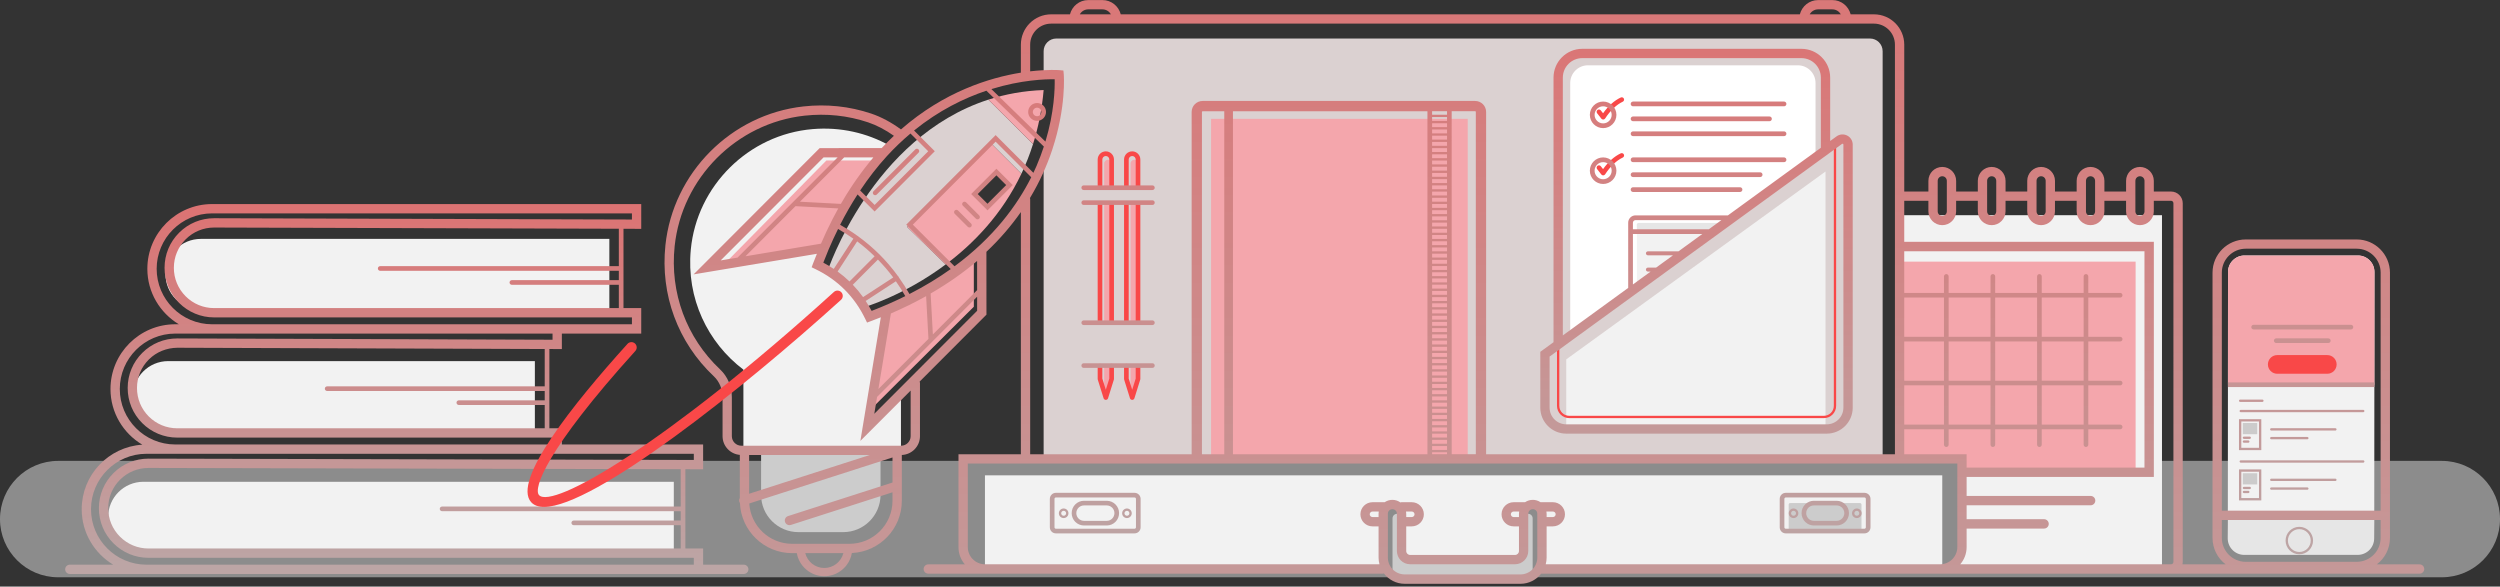 <svg height="126" viewBox="0 0 537 126" width="537" xmlns="http://www.w3.org/2000/svg" xmlns:xlink="http://www.w3.org/1999/xlink"><rect x="0" y="0" width="537" height="126" fill="#333333" stroke="none"/><linearGradient id="a"><stop offset="0" stop-color="#f84848"/><stop offset="1" stop-color="#bca5a5"/></linearGradient><linearGradient id="b" x1="50%" x2="50%" xlink:href="#a" y1="0%" y2="100%"/><linearGradient id="c" x1="50%" x2="50%" xlink:href="#a" y1="-53.404%" y2="100%"/><linearGradient id="d" x1="50%" x2="50%" xlink:href="#a" y1="-9.897%" y2="100%"/><g fill="none" fill-rule="evenodd" transform=""><path d="m0 111.5c0-6.904 5.6-12.5 12.5-12.5h512c6.903 0 12.5 5.595 12.5 12.5 0 6.904-5.6 12.5-12.5 12.5h-512c-6.903 0-12.5-5.595-12.5-12.5z" fill="#e6e6e6" fill-opacity=".5"/><path d="m130.891 66.48h-87.758c-4.188 0-7.583-3.395-7.583-7.583s3.395-7.583 7.583-7.583h87.758z" fill="#f2f2f2"/><path d="m114.889 92.73h-78.758c-4.188 0-7.583-3.395-7.583-7.583 0-4.188 3.395-7.583 7.583-7.583h78.758z" fill="#f2f2f2"/><path d="m144.734 118.65h-113.922c-4.188 0-7.583-3.395-7.583-7.583 0-4.188 3.395-7.583 7.583-7.583h113.922z" fill="#f2f2f2"/><path d="m408.029 46.23v52.333h13.399v18.866c0 2.309-1.872 4.181-4.181 4.181h-9.218v.598h56.364v-75.978z" fill="#f2f2f2"/><path d="m408.153 56.198v42.365h13.275v2.873h37.302v-45.238z" fill="#f4a6ac"/><path d="m211.567 102.099v20.109h86.257c-.443-.708-.71-1.538-.71-2.436v-9.432c0-1.089.882-1.971 1.971-1.971 1.088 0 1.971.882 1.971 1.971v8.024c0 1.015.823 1.837 1.838 1.837h22.539c1.015 0 1.838-.822 1.838-1.837v-8.024c0-1.089.882-1.971 1.971-1.971s1.971.882 1.971 1.971v9.432c0 .898-.267 1.728-.71 2.436h86.693v-20.109z" fill="#f2f2f2"/><path d="m399.541 108.063h-15.024c-.17 0-.308.138-.308.308v5.699h15.64v-5.699c0-.17-.138-.308-.308-.308" fill="#ccc"/><path d="m327.271 111.34v8.861h-26.215v-8.861c0-.536-.434-.971-.971-.971-.536 0-.971.435-.971.971v13.043h30.099v-13.043c0-.536-.435-.971-.971-.971s-.971.435-.971.971" fill="#ccc"/><path d="m401.669 8.275h-174.775c-1.503 0-2.722 1.218-2.722 2.721v5.05c2.098-.1 3.328.01 3.328.01s.756 8.175-3.328 18.5v64.008h180.218v-87.568c0-1.503-1.218-2.721-2.721-2.721" fill="#dbd1d1"/><g fill="#f4a6ac"><path d="m244.446 39.969h-1.604v-4.849c0-.443.359-.802.802-.802s.802.359.802.802z"/><path d="m238.779 39.969h-1.604v-4.849c0-.443.359-.802.802-.802s.802.359.802.802z"/><path d="m242.842 69.319h1.604v-25.914h-1.604z"/><path d="m237.175 69.319h1.604v-25.914h-1.604z"/><path d="m244.446 80.989-1.046 3.956-.558-.956v-5.383h1.604z"/><path d="m238.779 80.989-1.25 4.337-.354-1.337v-5.383h1.604z"/></g><path d="m336.429 92.146h55.687v-55.303l-55.687 40.352z" fill="#f2f2f2"/><path d="m260.141 98.563h55.125v-73.037h-55.125z" fill="#f4a6ac"/><path d="m509.992 111.313h-31.454l.039-52.888c0-1.957 1.587-3.544 3.545-3.544h24.365c1.958 0 3.545 1.587 3.545 3.544z" fill="#f2f2f2"/><path d="m478.557 110.637h31.454l-.039 5.008c0 1.958-1.587 3.544-3.545 3.544h-24.366c-1.957 0-3.544-1.586-3.544-3.544z" fill="#e6e6e6"/><path d="m481.76 93.268h3.091v-2.405h-3.091z" fill="#cccbcb"/><path d="m510.018 82.634.014-24.208c0-1.958-1.587-3.545-3.545-3.545h-24.365c-1.958 0-3.545 1.587-3.545 3.545l-.013 24.208z" fill="#f4a6ac"/><path d="m499.902 80.283h-10.751c-1.108 0-2.006-.898-2.006-2.005 0-1.108.898-2.006 2.006-2.006h10.751c1.108 0 2.005.898 2.005 2.006 0 1.107-.897 2.005-2.005 2.005" fill="#f94848"/><path d="m481.76 104.056h3.091v-2.405h-3.091z" fill="#cccbcb"/><path d="m386.171 14.027h-45.082c-2.102 0-3.806 1.704-3.806 3.806v54.394l52.694-38.219v-16.175c0-2.102-1.704-3.806-3.806-3.806" fill="#fff"/><path d="m344.365 25.678c-.153 0-.299-.07-.394-.191l-.908-1.16c-.17-.217-.132-.532.085-.702.218-.169.532-.133.702.085l.487.621c1.143-1.601 2.422-2.739 3.806-3.388.248-.118.548-.01.665.241.118.25.009.548-.241.665-1.353.634-2.662 1.88-3.783 3.601-.088.136-.236.22-.398.228z" fill="#f94848"/><path d="m344.365 37.675c-.153 0-.299-.07-.394-.191l-.908-1.161c-.17-.217-.132-.532.085-.702.218-.169.532-.133.702.085l.487.622c1.142-1.6 2.421-2.739 3.806-3.388.248-.117.548-.01.665.241.118.25.009.548-.241.665-1.354.635-2.663 1.88-3.783 3.601-.088.136-.235.22-.398.228z" fill="#f94848"/><path d="m368.153 49.654h-16.542v11.928z" fill="#f2f2f2"/><path d="m368.153 49.654 2.454-1.769h-18.645c-.215 0-.388.177-.383.392l.032 1.377z" fill="#e6e6e6"/><path d="m391.769 89.814h-54.694c-1.452 0-2.634-1.182-2.634-2.635v-12.99c0-.138.112-.25.25-.25s.25.112.25.25v12.99c0 1.177.957 2.135 2.134 2.135h54.694c1.177 0 2.135-.958 2.135-2.135v-56.076c0-.138.112-.25.25-.25.137 0 .25.112.25.25v56.076c0 1.453-1.182 2.635-2.635 2.635" fill="#f94848"/><path d="m241.945 69.667c-.276 0-.5-.224-.5-.5v-25.479c0-.276.224-.5.5-.5s.5.224.5.5v25.479c0 .276-.224.5-.5.5zm1.25 16.227c-.219 0-.412-.143-.478-.351l-1.25-4c-.014-.048-.022-.098-.022-.149v-2.748c0-.276.224-.5.5-.5s.5.224.5.5v2.672l.75 2.399.75-2.399v-2.651c0-.276.224-.5.5-.5s.5.224.5.5v2.727c0 .051-.008.101-.022.149l-1.25 4c-.066.208-.259.351-.478.351zm1.25-16.247c-.276 0-.5-.224-.5-.5v-25.396c0-.277.224-.5.5-.5s.5.223.5.5v25.396c0 .276-.224.5-.5.5zm0-29.178c-.276 0-.5-.224-.5-.5v-5.708c0-.413-.337-.75-.75-.75s-.75.337-.75.75v5.646c0 .277-.224.5-.5.5s-.5-.223-.5-.5v-5.646c0-.965.785-1.75 1.75-1.75s1.75.785 1.75 1.75v5.708c0 .276-.224.5-.5.5zm-8.166 29.178c-.276 0-.5-.224-.5-.5v-25.333c0-.276.224-.5.5-.5s.5.224.5.5v25.333c0 .276-.224.5-.5.5zm1.25 16.247c-.219 0-.412-.143-.478-.351l-1.25-4c-.014-.048-.022-.098-.022-.149v-2.747c0-.276.224-.5.5-.5s.5.224.5.5v2.671l.75 2.399.75-2.399v-2.671c0-.276.224-.5.5-.5s.5.224.5.5v2.747c0 .051-.008.101-.022.149l-1.25 4c-.066.208-.259.351-.478.351zm1.25-16.226c-.276 0-.5-.224-.5-.5v-25.417c0-.276.224-.5.5-.5s.5.224.5.5v25.417c0 .276-.224.5-.5.5zm0-29.355c-.276 0-.5-.224-.5-.5v-5.553c0-.413-.337-.75-.75-.75s-.75.337-.75.75v5.553c0 .276-.224.5-.5.5s-.5-.224-.5-.5v-5.553c0-.965.785-1.75 1.75-1.75s1.75.785 1.75 1.75v5.553c0 .276-.224.5-.5.5z" fill="#f94848"/><path d="m163.481 97.134v9.152c0 4.426 3.588 8.015 8.015 8.015h9.626c4.427 0 8.015-3.589 8.015-8.015v-9.152z" fill="#ccc"/><path d="m177.739 58.285c3.257 1.893 5.702 4.642 7.849 7.707 0 0 8.5-2.425 17.543-9.185l-8.268-8.061 17.964-17.992 6.572 6.562c.948-1.994 1.787-4.118 2.498-6.371l-9.602-9.54c-25.047 8.093-34.556 36.88-34.556 36.88" fill="#dbd1d1"/><path d="m212.295 21.405 9.602 9.54c1.117-3.534 1.913-7.392 2.276-11.605-4.298.153-8.25.893-11.878 2.065" fill="#f4a6ac"/><path d="m209.074 41.678 4.717-4.724 2.803 2.798-4.718 4.724zm3.753-10.924-17.964 17.992 8.268 8.061c5.941-4.442 12.112-10.749 16.268-19.491z" fill="#f4a6ac"/><path d="m187.973 83.081 2.491-16.461s-2.991 1.614-3.536.975c-3.167-5.382-7.749-8.627-11.334-10.701 5.667-15.465 15.478-25.629 15.478-25.629-4.822-2.694-10.499-4.041-16.521-3.533-13.729 1.157-24.869 12.17-26.168 25.886-.996 10.515 3.67 20.003 11.3 25.78v16.736h33.84v-11.5l-7.22 7.149z" fill="#f2f2f2"/><path d="m209.178 55.022v10.862l-22.25 22.166 3.917-21.666s7.5-3.303 18.333-11.362" fill="#f4a6ac"/><path d="m177.511 34.467h10.774l-11.235 18.759-22.168 4.199z" fill="#f4a6ac"/><path d="m506.222 120.68h-23.835c-2.833 0-5.138-2.306-5.138-5.139v-3.848h34.112v3.848c0 2.833-2.306 5.139-5.139 5.139zm-28.973-62.12c0-2.833 2.305-5.139 5.138-5.139h23.835c2.833 0 5.139 2.306 5.139 5.139v51.133h-34.112zm-10.398 62.136c0 .282-.23.512-.512.512h-3.946-41.33c.849-.994 1.366-2.28 1.366-3.687v-3.984h16.636c.555 0 1.007-.451 1.007-1.006 0-.556-.452-1.007-1.007-1.007h-16.636v-2.987h26.636c.555 0 1.007-.451 1.007-1.006 0-.556-.452-1.007-1.007-1.007h-26.636v-4.08h40.216v-50.498h-53.615v-8.817h5.187v2.257c0 1.643 1.337 2.979 2.98 2.979 1.642 0 2.979-1.336 2.979-2.979v-2.257h4.657v2.257c0 1.643 1.336 2.979 2.979 2.979 1.642 0 2.979-1.336 2.979-2.979v-2.257h4.658v2.257c0 1.643 1.336 2.979 2.979 2.979s2.98-1.336 2.98-2.979v-2.257h4.657v2.257c0 1.643 1.336 2.979 2.978 2.979 1.643 0 2.98-1.336 2.98-2.979v-2.257h4.657v2.257c0 1.643 1.337 2.979 2.979 2.979 1.643 0 2.979-1.336 2.979-2.979v-2.257h3.701c.282 0 .512.231.512.513zm-46.422-3.175c0 2.033-1.654 3.687-3.687 3.687h-27.457-57.265c.122-.459.193-.939.193-1.436v-6.708h1.348c1.431 0 2.594-1.163 2.594-2.594s-1.163-2.594-2.594-2.594h-2.659c-.474-.32-1.046-.508-1.659-.508-.615 0-1.186.188-1.66.508h-2.46c-1.43 0-2.593 1.163-2.593 2.594s1.163 2.594 2.593 2.594h1.148v5.3c0 .462-.376.837-.838.837h-22.539c-.462 0-.838-.375-.838-.837v-5.3h1.192c1.431 0 2.594-1.163 2.594-2.594s-1.163-2.594-2.594-2.594h-2.228c-.079 0-.148.028-.221.045-.486-.345-1.075-.553-1.714-.553-.614 0-1.185.188-1.659.508h-2.615c-1.431 0-2.594 1.163-2.594 2.594s1.163 2.594 2.594 2.594h1.303v6.708c0 .497.071.977.193 1.436h-83.758-.981c-2.033 0-3.688-1.654-3.688-3.687v-17.957h11.4 189.75 11.399zm-88.263-7.645h1.395c.327 0 .594.267.594.594s-.267.594-.594.594h-1.348v-.724c0-.159-.023-.312-.047-.464zm-5.895 1.188h-1.148c-.327 0-.593-.267-.593-.594s.266-.594.593-.594h1.195c-.024.152-.047.305-.047.464zm-24.262-1.188h1.239c.328 0 .594.267.594.594s-.266.594-.594.594h-1.192v-.724c0-.159-.023-.312-.047-.464zm24.593 13.507h-24.877c-1.991 0-3.611-1.62-3.611-3.611v-9.432c0-.536.435-.972.971-.972.535 0 .971.436.971.972v8.024c0 1.564 1.273 2.837 2.838 2.837h22.539c1.564 0 2.838-1.273 2.838-2.837v-8.024c0-.536.435-.972.972-.972.535 0 .97.436.97.972v1.709c0 .005-.003.01-.003.015s.003.009.003.014v7.694c0 1.991-1.62 3.611-3.611 3.611zm-30.488-12.319h-1.303c-.327 0-.594-.267-.594-.594s.267-.594.594-.594h1.349c-.023.152-.046.305-.046.464zm15.707-87.176h5.044c.078 0 .142.064.142.143v73.533h-5.186zm-4.207 73.676h3.207v-.417h-3.207zm0-72.917h3.207v-.759h-3.207zm0 72h3.207v-.833h-3.207zm0-70.667h3.207v-.833h-3.207zm0 69.334h3.207v-.834h-3.207zm0-68h3.207v-.834h-3.207zm0 66.666h3.207v-.833h-3.207zm0-65.333h3.207v-.833h-3.207zm0 1.333h3.207v-.833h-3.207zm0 1.334h3.207v-.834h-3.207zm0 1.333h3.207v-.833h-3.207zm0 1.333h3.207v-.833h-3.207zm0 1.334h3.207v-.834h-3.207zm0 1.333h3.207v-.833h-3.207zm0 1.333h3.207v-.833h-3.207zm0 1.334h3.207v-.834h-3.207zm0 1.333h3.207v-.833h-3.207zm0 1.333h3.207v-.833h-3.207zm0 1.334h3.207v-.834h-3.207zm0 1.333h3.207v-.833h-3.207zm0 1.333h3.207v-.833h-3.207zm0 1.334h3.207v-.834h-3.207zm0 1.333h3.207v-.833h-3.207zm0 1.333h3.207v-.833h-3.207zm0 1.334h3.207v-.834h-3.207zm0 1.333h3.207v-.833h-3.207zm0 1.333h3.207v-.833h-3.207zm0 1.334h3.207v-.834h-3.207zm0 1.333h3.207v-.833h-3.207zm0 1.333h3.207v-.833h-3.207zm0 1.334h3.207v-.834h-3.207zm0 1.333h3.207v-.833h-3.207zm0 1.333h3.207v-.833h-3.207zm0 1.334h3.207v-.834h-3.207zm0 1.333h3.207v-.833h-3.207zm0 1.333h3.207v-.833h-3.207zm0 1.334h3.207v-.834h-3.207zm0 1.333h3.207v-.833h-3.207zm0 1.333h3.207v-.833h-3.207zm0 1.334h3.207v-.834h-3.207zm0 1.333h3.207v-.833h-3.207zm0 1.333h3.207v-.833h-3.207zm0 1.334h3.207v-.834h-3.207zm0 1.333h3.207v-.833h-3.207zm0 1.333h3.207v-.833h-3.207zm0 1.334h3.207v-.834h-3.207zm0 1.333h3.207v-.833h-3.207zm0 1.333h3.207v-.833h-3.207zm0 1.334h3.207v-.834h-3.207zm0 1.333h3.207v-.833h-3.207zm0 1.333h3.207v-.833h-3.207zm0 1.334h3.207v-.834h-3.207zm0 1.333h3.207v-.833h-3.207zm0 1.333h3.207v-.833h-3.207zm0 2.667h3.207v-.833h-3.207zm0-1.333h3.207v-.834h-3.207zm-42.777 6.25h41.776v-73.676h-41.776zm-6.661 0v-73.533c0-.079.065-.143.143-.143h4.653v73.676zm-32.201-65.278c.025-.049.041-.099.049-.152 3.026-9.112 2.487-16.013 2.472-16.171l-.077-.827-.828-.076c-.071-.007-2.489-.197-6.311.252v-5.736c0-2.488 2.024-4.512 4.512-4.512h3.894 11.187 145.594 11.188 4.862c2.488 0 4.513 2.024 4.513 4.512v87.988h-87.812v-73.533c0-1.298-1.056-2.354-2.353-2.354h-58.546c-1.298 0-2.354 1.056-2.354 2.354v73.533h-34.685v-54.814c0-.079-.028-.148-.045-.222 2.14-3.553 3.663-7.032 4.74-10.242zm-20.941 24.899-8.96-8.946 17.788-17.814 7.648 7.637c-2.991 5.958-8.024 12.888-16.476 19.123zm-17.236 31.684.6-3.623 21.488-21.521.002 3.022zm7.809 4.808c0 1.132-.921 2.053-2.053 2.053h-34.301c-1.132 0-2.052-.921-2.052-2.053v-8.393c0-2.266-.913-4.425-2.504-5.924-7.273-6.852-10.837-16.514-9.78-26.51 1.548-14.621 13.274-26.403 27.881-28.015 4.689-.517 9.295-.035 13.684 1.438 1.858.623 3.711 1.605 5.527 2.885-.881.828-1.754 1.708-2.619 2.636l-13.326.009-27.08 27.122 26.484-4.42c-.272.681-.556 1.354-.811 2.041l-.318.854.821.395c4.773 2.305 8.367 5.894 10.681 10.665l.398.82.852-.32c.715-.268 1.417-.541 2.109-.819l-4.392 26.555 10.799-10.815zm-13.145 23.124h-12.305c-4.902 0-8.914-3.836-9.217-8.663l30.767-9.884v5.382l-22.438 7.208c-.526.169-.816.732-.647 1.258.137.425.53.694.953.694.101 0 .204-.015.305-.048l21.827-7.012v1.819c0 5.099-4.147 9.246-9.245 9.246zm-5.401 5.191c-1.975 0-3.624-1.362-4.096-3.191h8.193c-.472 1.829-2.122 3.191-4.097 3.191zm-16.151-24.262h25.892l-25.892 8.317zm63.647-67.325-11.606-11.279c6.462-2 11.625-2.141 13.593-2.111.047 1.957-.071 7.044-1.987 13.39zm-32.121 30.006c.72 1.019 1.394 2.081 2.025 3.183-2.249 1.116-4.653 2.18-7.234 3.176-.393-.744-.826-1.449-1.278-2.137zm-3.862-4.663c1.175 1.205 2.279 2.479 3.293 3.841l-6.479 4.216c-.676-.943-1.416-1.825-2.21-2.652zm-4.451-3.911c1.324.989 2.568 2.062 3.744 3.205l-5.396 5.404c-.798-.764-1.644-1.479-2.549-2.133zm-6.151 1.779c.645-1.529 1.334-3.002 2.045-4.445 1.14.649 2.236 1.344 3.287 2.088l-4.212 6.494c-.721-.478-1.461-.935-2.244-1.346.36-.941.737-1.876 1.124-2.791zm-7.098-9.345 9.184.486c-.288.517-.564 1.049-.843 1.578-.132.25-.269.493-.399.746-.454.884-.896 1.784-1.325 2.7-.111.237-.215.482-.324.722-.277.605-.555 1.208-.821 1.827l-16.222 2.707zm-.512-.902c-.013.01-.022.022-.034.033l-11.9 11.918-3.624.605 22.09-22.122 3.022-.002zm16.996-9.278c-.238.284-.471.576-.706.866-.345.427-.689.857-1.026 1.297-.238.311-.473.628-.707.945-.324.439-.644.883-.96 1.334-.23.328-.458.658-.684.993-.312.463-.618.935-.922 1.41-.215.336-.431.671-.642 1.013-.311.505-.614 1.021-.915 1.538-.059.101-.12.198-.178.299l-8.794-.466 9.506-9.52 6.269-.005c-.082.096-.16.199-.241.296zm3.147-.568c1.658-1.812 3.354-3.417 5.061-4.855l3.815 3.809-11.513 11.529-3.105-3.101c1.78-2.668 3.691-5.14 5.742-7.382zm8.925 39.259-10.752 10.768 2.684-16.226c2.648-1.142 5.173-2.385 7.567-3.724zm.949-.951-.48-8.796c3.647-2.11 6.99-4.442 9.981-6.993l.005 6.269zm22.302-36.275c-.219.509-.457 1.029-.708 1.556l-8.113-8.101-19.2 19.23 9.557 9.542c-2.622 1.871-5.568 3.672-8.862 5.359-.704-1.234-1.459-2.421-2.271-3.555-.013-.053-.03-.106-.061-.154-.039-.06-.088-.107-.144-.144-1.194-1.634-2.493-3.167-3.909-4.584-.01-.011-.014-.025-.024-.036-.011-.01-.025-.014-.036-.024-1.418-1.412-2.951-2.708-4.584-3.898-.021-.018-.034-.04-.057-.055-.018-.012-.038-.013-.057-.022-1.192-.862-2.448-1.657-3.753-2.399 1.163-2.287 2.416-4.455 3.744-6.511l3.666 3.66 12.926-12.945-4.456-4.449c5.33-4.315 10.746-6.949 15.535-8.553l12.346 11.999c-.433 1.32-.935 2.683-1.539 4.084zm11.067-33.556h3.062c.775 0 1.452.43 1.805 1.064h-6.67c.352-.634 1.029-1.064 1.803-1.064zm156.782 0h3.061c.776 0 1.452.43 1.805 1.064h-6.67c.352-.634 1.029-1.064 1.804-1.064zm48.035 89.193h9v-8.431h-9zm0-18.86h9v-8.43h-9zm0 9.429h9v-8.43h-9zm-10 9.431h9v-8.431h-9zm0-18.86h9v-8.43h-9zm0 9.429h9v-8.43h-9zm-10 9.431h9v-8.431h-9zm0-18.86h9v-8.43h-9zm0 9.429h9v-8.43h-9zm-9.535 10.431h8.535v3.306c0 .277.223.5.5.5.276 0 .5-.223.5-.5v-3.306h9v3.306c0 .277.223.5.5.5.276 0 .5-.223.5-.5v-3.306h9v3.306c0 .277.223.5.5.5.276 0 .5-.223.5-.5v-3.306h9v3.306c0 .277.223.5.5.5.276 0 .5-.223.5-.5v-3.306h6.846c.277 0 .5-.224.5-.5 0-.277-.223-.5-.5-.5h-6.846v-8.431h6.846c.277 0 .5-.224.5-.5s-.223-.5-.5-.5h-6.846v-8.43h6.846c.277 0 .5-.223.5-.5 0-.276-.223-.5-.5-.5h-6.846v-8.429h6.846c.277 0 .5-.224.5-.5 0-.277-.223-.5-.5-.5h-6.846v-3.541c0-.277-.224-.5-.5-.5-.277 0-.5.223-.5.5v3.541h-9v-3.541c0-.277-.224-.5-.5-.5-.277 0-.5.223-.5.5v3.541h-9v-3.541c0-.277-.224-.5-.5-.5-.277 0-.5.223-.5.5v3.541h-9v-3.541c0-.277-.224-.5-.5-.5-.277 0-.5.223-.5.5v3.541h-8.535v-8.944h51.601v46.471h-38.202v-2.866h-13.399zm0-1h8.535v-8.431h-8.535zm0-9.431h8.535v-8.43h-8.535zm0-9.429h8.535v-8.43h-8.535zm7.187-33.51c0-.54.44-.98.98-.98s.979.44.979.98v6.563c0 .54-.439.979-.979.979s-.98-.439-.98-.979zm10.616 0c0-.54.439-.98.979-.98s.979.44.979.98v6.563c0 .54-.439.979-.979.979s-.979-.439-.979-.979zm10.616 0c0-.54.439-.98.979-.98s.98.44.98.98v6.563c0 .54-.44.979-.98.979s-.979-.439-.979-.979zm10.616 0c0-.54.438-.98.978-.98s.98.44.98.98v6.563c0 .54-.44.979-.98.979s-.978-.439-.978-.979zm10.615 0c0-.54.439-.98.979-.98.541 0 .979.44.979.98v6.563c0 .54-.438.979-.979.979-.54 0-.979-.439-.979-.979zm61.044 82.385h-9.178c1.707-1.305 2.815-3.356 2.815-5.667v-56.981c0-3.937-3.202-7.139-7.139-7.139h-23.835c-3.936 0-7.138 3.202-7.138 7.139v56.981c0 2.311 1.108 4.362 2.815 5.667h-9.266c.034-.165.053-.337.053-.512v-77.054c0-1.386-1.127-2.513-2.512-2.513h-3.701v-2.306c0-1.643-1.336-2.98-2.979-2.98-1.642 0-2.979 1.337-2.979 2.98v2.306h-4.657v-2.306c0-1.643-1.337-2.98-2.98-2.98-1.642 0-2.978 1.337-2.978 2.98v2.306h-4.657v-2.306c0-1.643-1.337-2.98-2.98-2.98s-2.979 1.337-2.979 2.98v2.306h-4.658v-2.306c0-1.643-1.337-2.98-2.979-2.98-1.643 0-2.979 1.337-2.979 2.98v2.306h-4.657v-2.306c0-1.643-1.337-2.98-2.979-2.98-1.643 0-2.98 1.337-2.98 2.98v2.306h-5.187v-31.553c0-3.59-2.922-6.512-6.513-6.512h-5.002c-.449-1.756-2.031-3.064-3.924-3.064h-3.061c-1.893 0-3.475 1.308-3.924 3.064h-145.872c-.449-1.756-2.031-3.064-3.924-3.064h-3.062c-1.893 0-3.474 1.308-3.923 3.064h-4.033c-3.591 0-6.512 2.922-6.512 6.512v6.016c-6.687 1.072-16.461 4.071-25.755 12.192-2.088-1.522-4.239-2.679-6.407-3.408-4.667-1.564-9.562-2.077-14.539-1.529-15.535 1.714-28.005 14.243-29.65 29.792-1.124 10.623 2.665 20.893 10.397 28.176 1.191 1.123 1.875 2.752 1.875 4.469v8.393c0 2.117 1.638 3.841 3.709 4.018v9.264c-.142.239-.194.529-.102.814.029.091.075.171.126.247.246 5.984 5.178 10.781 11.223 10.781h.994c.5 2.812 2.957 4.955 5.91 4.955 2.963 0 5.425-2.157 5.914-4.981 5.962-.271 10.732-5.192 10.732-11.22v-9.841c2.162-.082 3.9-1.855 3.9-4.037v-11.368c0-.127-.03-.247-.072-.359l14.061-14.083.292-.293-.01-13.5c2.959-2.792 5.396-5.671 7.402-8.54v52.03h-13.4v19.957c0 1.407.517 2.693 1.366 3.687h-7.853c-.553 0-1 .448-1 1 0 .553.447 1 1 1h97.633c.084 0 .159-.028.237-.048 1.026 1.348 2.642 2.223 4.462 2.223h24.877c1.799 0 3.398-.854 4.426-2.175h188.696c.553 0 1-.447 1-1 0-.552-.447-1-1-1z" fill="url(#b)"/><path d="m19.549 109.383c0-6.567 5.343-11.91 11.909-11.91h6.182 83.047 28.343v1.322l-117.096-.281h-.04c-2.834 0-5.5 1.099-7.51 3.098-2.021 2.009-3.136 4.685-3.141 7.534-.005 2.848 1.101 5.527 3.113 7.544 2.013 2.016 4.69 3.127 7.54 3.127h117.134v1.475h-117.572c-6.566 0-11.909-5.343-11.909-11.909zm6.182-25.819c0-6.568 5.342-11.91 11.909-11.91h7.92 73.127v1.32l-80.572-.279h-.04c-2.834 0-5.5 1.099-7.51 3.098-2.02 2.009-3.135 4.684-3.14 7.532-.005 2.85 1.101 5.53 3.113 7.545 2.013 2.017 4.69 3.127 7.538 3.127h80.611v1.476h-81.047c-6.567 0-11.909-5.343-11.909-11.909zm7.919-25.821c0-6.566 5.342-11.909 11.91-11.909h90.177v1.319l-89.702-.279h-.038c-2.835 0-5.502 1.101-7.512 3.1-2.02 2.009-3.135 4.683-3.14 7.532-.006 2.849 1.1 5.528 3.111 7.545 2.013 2.017 4.691 3.127 7.54 3.127h89.741v1.476h-90.177c-6.568 0-11.91-5.343-11.91-11.911zm12.346 8.435c-2.314 0-4.489-.902-6.124-2.54s-2.532-3.815-2.527-6.128c.004-2.314.91-4.486 2.55-6.118 1.633-1.624 3.8-2.518 6.102-2.518h.031l86.897.262v8.032h-51.259c-.276 0-.5.224-.5.5 0 .277.224.5.5.5h51.259v2.005h-22.976c-.276 0-.5.224-.5.5s.224.5.5.5h22.976v5.005zm71.009 16.809h-46.733c-.277 0-.5.224-.5.5 0 .277.223.5.5.5h46.733v2.005h-18.45c-.277 0-.5.224-.5.5 0 .277.223.5.5.5h18.45v5.005h-78.929c-2.313 0-4.488-.902-6.123-2.539-1.634-1.638-2.532-3.814-2.528-6.129.004-2.313.91-4.486 2.551-6.117 1.64-1.633 3.835-2.488 6.132-2.517l78.897.274zm29.213 25.82h-51.259c-.276 0-.5.223-.5.5 0 .276.224.5.5.5h51.259v2.005h-22.976c-.276 0-.5.223-.5.5 0 .276.224.5.5.5h22.976v5.005h-114.322c-2.315 0-4.49-.903-6.124-2.54-1.635-1.638-2.533-3.814-2.529-6.127.004-2.315.91-4.488 2.551-6.12 1.633-1.623 3.798-2.516 6.101-2.516h.033l114.29.274zm13.542 12.485h-8.73v-3.475h-3.812v-17.027l2.81.007 1.002.002v-5.326h-30.343v-3.476h-2.682v-17.025l2.682.01v-3.328h17.05v-5.476h-3.812v-17.037l3.812.023v-5.33h-92.177c-7.67 0-13.91 6.239-13.91 13.909 0 5.055 2.718 9.474 6.761 11.911h-.771c-7.67 0-13.909 6.24-13.909 13.91 0 5.085 2.751 9.528 6.834 11.954-7.253.464-13.016 6.496-13.016 13.865 0 5.054 2.718 9.473 6.76 11.909h-9.309c-.553 0-1 .447-1 1s.447 1 1 1h16.458 118.572 1 8.73c.553 0 1-.447 1-1s-.447-1-1-1z" fill="url(#c)"/><path d="m493.893 113.66c-1.353 0-2.452 1.1-2.452 2.452 0 1.353 1.099 2.452 2.452 2.452s2.452-1.099 2.452-2.452c0-1.352-1.099-2.452-2.452-2.452m0 5.404c-1.628 0-2.952-1.324-2.952-2.952s1.324-2.952 2.952-2.952 2.952 1.324 2.952 2.952-1.324 2.952-2.952 2.952zm-12.96-22.37h4.795v-6.657h-4.795zm.5-.5h3.795v-5.657h-3.795zm1.495-1.096h-.931c-.137 0-.25-.112-.25-.25s.113-.25.25-.25h.931c.138 0 .25.112.25.25s-.112.25-.25.25zm.316-.822h-1.246c-.138 0-.25-.112-.25-.25s.112-.25.25-.25h1.246c.138 0 .25.112.25.25s-.112.25-.25.25zm18.391-1.797h-13.767c-.137 0-.25-.112-.25-.25s.113-.25.25-.25h13.767c.138 0 .25.112.25.25s-.112.25-.25.25zm-6.018 1.881h-7.749c-.138 0-.25-.112-.25-.25s.112-.25.25-.25h7.749c.138 0 .25.112.25.25s-.112.25-.25.25zm12.005-5.82h-26.311c-.137 0-.25-.112-.25-.25s.113-.25.25-.25h26.311c.138 0 .25.112.25.25s-.112.25-.25.25zm-5.987 14.776h-13.767c-.137 0-.25-.112-.25-.25s.113-.25.25-.25h13.767c.138 0 .25.112.25.25s-.112.25-.25.25zm-6.018 1.881h-7.749c-.138 0-.25-.112-.25-.25s.112-.25.25-.25h7.749c.138 0 .25.112.25.25s-.112.25-.25.25zm12.005-5.82h-26.311c-.137 0-.25-.112-.25-.25s.113-.25.25-.25h26.311c.138 0 .25.112.25.25s-.112.25-.25.25zm-21.664-13.047h-4.774c-.138 0-.25-.112-.25-.25s.112-.25.25-.25h4.774c.138 0 .25.112.25.25s-.112.25-.25.25zm-7.393-3.195h31.455v-1h-31.455zm21.555-9.456h-11.186c-.276 0-.5-.224-.5-.5s.224-.5.5-.5h11.186c.276 0 .5.224.5.5s-.224.5-.5.5zm4.857-2.915h-20.901c-.277 0-.5-.224-.5-.5s.223-.5.5-.5h20.901c.276 0 .5.224.5.5s-.224.5-.5.5zm-24.044 36.719h4.795v-6.657h-4.795zm.5-.5h3.795v-5.657h-3.795zm1.495-1.066h-.931c-.137 0-.25-.112-.25-.25s.113-.25.25-.25h.931c.138 0 .25.112.25.25s-.112.25-.25.25zm.316-.853h-1.246c-.138 0-.25-.112-.25-.25s.112-.25.25-.25h1.246c.138 0 .25.112.25.25s-.112.25-.25.25zm-82.767 9.507h-16.893c-.719 0-1.304-.585-1.304-1.304v-6.107c0-.719.585-1.304 1.304-1.304h16.893c.718 0 1.303.585 1.303 1.304v6.107c0 .719-.585 1.304-1.303 1.304zm-16.893-7.715c-.167 0-.304.137-.304.304v6.107c0 .167.137.304.304.304h16.893c.167 0 .303-.137.303-.304v-6.107c0-.167-.136-.304-.303-.304zm15.259 4.426c-.568 0-1.031-.462-1.031-1.031 0-.568.463-1.031 1.031-1.031s1.031.463 1.031 1.031c0 .569-.463 1.031-1.031 1.031zm0-1.562c-.293 0-.531.238-.531.531s.238.531.531.531.531-.238.531-.531-.238-.531-.531-.531zm-13.594 1.562c-.568 0-1.031-.462-1.031-1.031 0-.568.463-1.031 1.031-1.031s1.031.463 1.031 1.031c0 .569-.463 1.031-1.031 1.031zm0-1.562c-.293 0-.531.238-.531.531s.238.531.531.531.531-.238.531-.531-.238-.531-.531-.531zm9.25 3.156h-4.875c-1.465 0-2.656-1.191-2.656-2.656s1.191-2.656 2.656-2.656h4.875c1.465 0 2.656 1.191 2.656 2.656s-1.191 2.656-2.656 2.656zm-4.875-4.312c-.913 0-1.656.743-1.656 1.656s.743 1.657 1.656 1.657h4.875c.913 0 1.656-.744 1.656-1.657s-.743-1.656-1.656-1.656zm7.139-79.45c-.737-.375-1.611-.306-2.28.181l-1.366.993v-13.623c0-3.408-2.772-6.18-6.18-6.18h-47.065c-3.407 0-6.18 2.772-6.18 6.18v56.841l-2.84 2.066v11.996c0 3.076 2.502 5.578 5.578 5.578h55.95c3.076 0 5.578-2.502 5.578-5.578v-56.505c0-.827-.458-1.574-1.195-1.949zm-.805 58.454c0 1.973-1.605 3.578-3.578 3.578h-55.95c-1.973 0-3.578-1.605-3.578-3.578v-10.979l62.807-45.677c.061-.044.129-.051.196-.016.069.034.103.091.103.167zm-28.902-38.326h-16.307v-1.405c0-.309.25-.559.559-.559h18.448zm-6.521 4.742h-6.562c-.238 0-.43.192-.43.43 0 .237.192.429.43.429h5.381l-3.627 2.638h-1.754c-.238 0-.43.192-.43.43 0 .237.192.429.43.429h.572l-3.796 2.761v-10.842h14.907zm-24.843-37.319c0-2.305 1.875-4.18 4.18-4.18h47.065c2.305 0 4.18 1.875 4.18 4.18v15.078l-19.962 14.517h-19.847c-.87 0-1.577.707-1.577 1.577v1.914 12.09l-14.039 10.21zm47.515 6.166h-32.43c-.281 0-.508-.228-.508-.509s.227-.509.508-.509h32.43c.281 0 .509.228.509.509s-.228.509-.509.509zm0 6.409h-32.43c-.281 0-.508-.228-.508-.509s.227-.509.508-.509h32.43c.281 0 .509.228.509.509s-.228.509-.509.509zm-3.13-3.204h-29.3c-.281 0-.509-.228-.509-.509s.228-.509.509-.509h29.3c.281 0 .509.228.509.509s-.228.509-.509.509zm-35.728 1.484c-1.573 0-2.854-1.28-2.854-2.853s1.281-2.854 2.854-2.854 2.854 1.281 2.854 2.854-1.281 2.853-2.854 2.853zm0-4.689c-1.013 0-1.836.823-1.836 1.836s.823 1.836 1.836 1.836 1.836-.823 1.836-1.836-.823-1.836-1.836-1.836zm38.858 11.997h-32.43c-.281 0-.508-.228-.508-.509s.227-.509.508-.509h32.43c.281 0 .509.228.509.509s-.228.509-.509.509zm-9.455 6.409h-22.975c-.281 0-.508-.228-.508-.509s.227-.509.508-.509h22.975c.281 0 .509.228.509.509s-.228.509-.509.509zm4.325-3.205h-27.3c-.281 0-.509-.228-.509-.509s.228-.509.509-.509h27.3c.281 0 .509.228.509.509s-.228.509-.509.509zm-33.728 1.485c-1.573 0-2.854-1.28-2.854-2.853s1.281-2.854 2.854-2.854 2.854 1.281 2.854 2.854-1.281 2.853-2.854 2.853zm0-4.689c-1.013 0-1.836.823-1.836 1.836s.823 1.836 1.836 1.836 1.836-.823 1.836-1.836-.823-1.836-1.836-1.836zm-96.818 5.991h-14.75c-.276 0-.5-.224-.5-.5s.224-.5.5-.5h14.75c.276 0 .5.224.5.5s-.224.5-.5.5zm0 3.204h-14.75c-.276 0-.5-.224-.5-.5s.224-.5.5-.5h14.75c.276 0 .5.224.5.5s-.224.5-.5.5zm0 25.796h-14.75c-.276 0-.5-.224-.5-.5s.224-.5.5-.5h14.75c.276 0 .5.224.5.5s-.224.5-.5.5zm0 9.204h-14.75c-.276 0-.5-.224-.5-.5s.224-.5.5-.5h14.75c.276 0 .5.224.5.5s-.224.5-.5.5zm-3.834 35.548h-16.893c-.719 0-1.304-.585-1.304-1.304v-6.107c0-.719.585-1.304 1.304-1.304h16.893c.718 0 1.303.585 1.303 1.304v6.107c0 .719-.585 1.304-1.303 1.304zm-16.893-7.715c-.167 0-.304.137-.304.304v6.107c0 .167.137.304.304.304h16.893c.167 0 .303-.137.303-.304v-6.107c0-.167-.136-.304-.303-.304zm15.259 4.426c-.568 0-1.031-.462-1.031-1.031 0-.568.463-1.031 1.031-1.031s1.031.463 1.031 1.031c0 .569-.463 1.031-1.031 1.031zm0-1.562c-.293 0-.531.238-.531.531s.238.531.531.531.531-.238.531-.531-.238-.531-.531-.531zm-13.594 1.562c-.568 0-1.031-.462-1.031-1.031 0-.568.463-1.031 1.031-1.031s1.031.463 1.031 1.031c0 .569-.463 1.031-1.031 1.031zm0-1.562c-.293 0-.531.238-.531.531s.238.531.531.531.531-.238.531-.531-.238-.531-.531-.531zm9.25 3.156h-4.875c-1.465 0-2.656-1.191-2.656-2.656s1.191-2.656 2.656-2.656h4.875c1.465 0 2.656 1.191 2.656 2.656s-1.191 2.656-2.656 2.656zm-4.875-4.312c-.913 0-1.656.743-1.656 1.656s.743 1.657 1.656 1.657h4.875c.913 0 1.656-.744 1.656-1.657s-.743-1.656-1.656-1.656zm-18.821-72.317-5.423 5.431 3.509 3.506 5.425-5.433zm-4.009 5.431 4.011-4.017 2.094 2.092-4.01 4.017zm-2.494 1.791c-.195-.195-.512-.195-.707 0s-.195.512 0 .707l2.802 2.798c.097.098.225.146.353.146s.256-.048.354-.146c.195-.195.195-.512 0-.707zm15.241-21.341h-.001c-.511.001-.992.201-1.353.562-.361.362-.561.843-.56 1.354 0 .511.201.992.562 1.353.362.361.843.561 1.354.561.511-.001.992-.201 1.353-.562.361-.362.561-.843.56-1.354 0-.511-.201-.992-.562-1.353-.362-.361-.843-.561-1.353-.561zm.648 2.561c-.173.173-.402.269-.646.269-.245 0-.474-.096-.647-.268-.173-.173-.269-.402-.269-.647 0-.244.095-.473.267-.646.173-.173.402-.269.647-.269.244 0 .473.096.646.268.357.356.357.937.002 1.293zm-35.786 17.094c.098.098.226.146.354.146.127 0 .255-.048.353-.146l8.968-8.981c.195-.196.195-.513 0-.707-.196-.196-.512-.196-.707 0l-8.968 8.981c-.195.195-.195.513 0 .707zm18.158 3.429c-.195-.195-.512-.195-.707 0s-.195.512 0 .707l2.802 2.798c.097.098.225.146.353.146s.256-.048.354-.146c.195-.195.195-.512 0-.707z" fill="url(#d)"/><path d="m116.869 108.884c-1.201 0-2.135-.317-2.759-.997-4.196-4.574 8.927-21.028 20.675-34.026.422-.467 1.142-.5 1.606-.081.465.421.502 1.14.082 1.606-19.273 21.321-21.959 29.577-20.687 30.964 2.823 3.084 27.016-10.683 63.339-43.638.465-.422 1.183-.386 1.605.078.422.465.387 1.184-.078 1.606-21.002 19.055-53.041 44.488-63.783 44.488" fill="#f94848"/></g></svg>